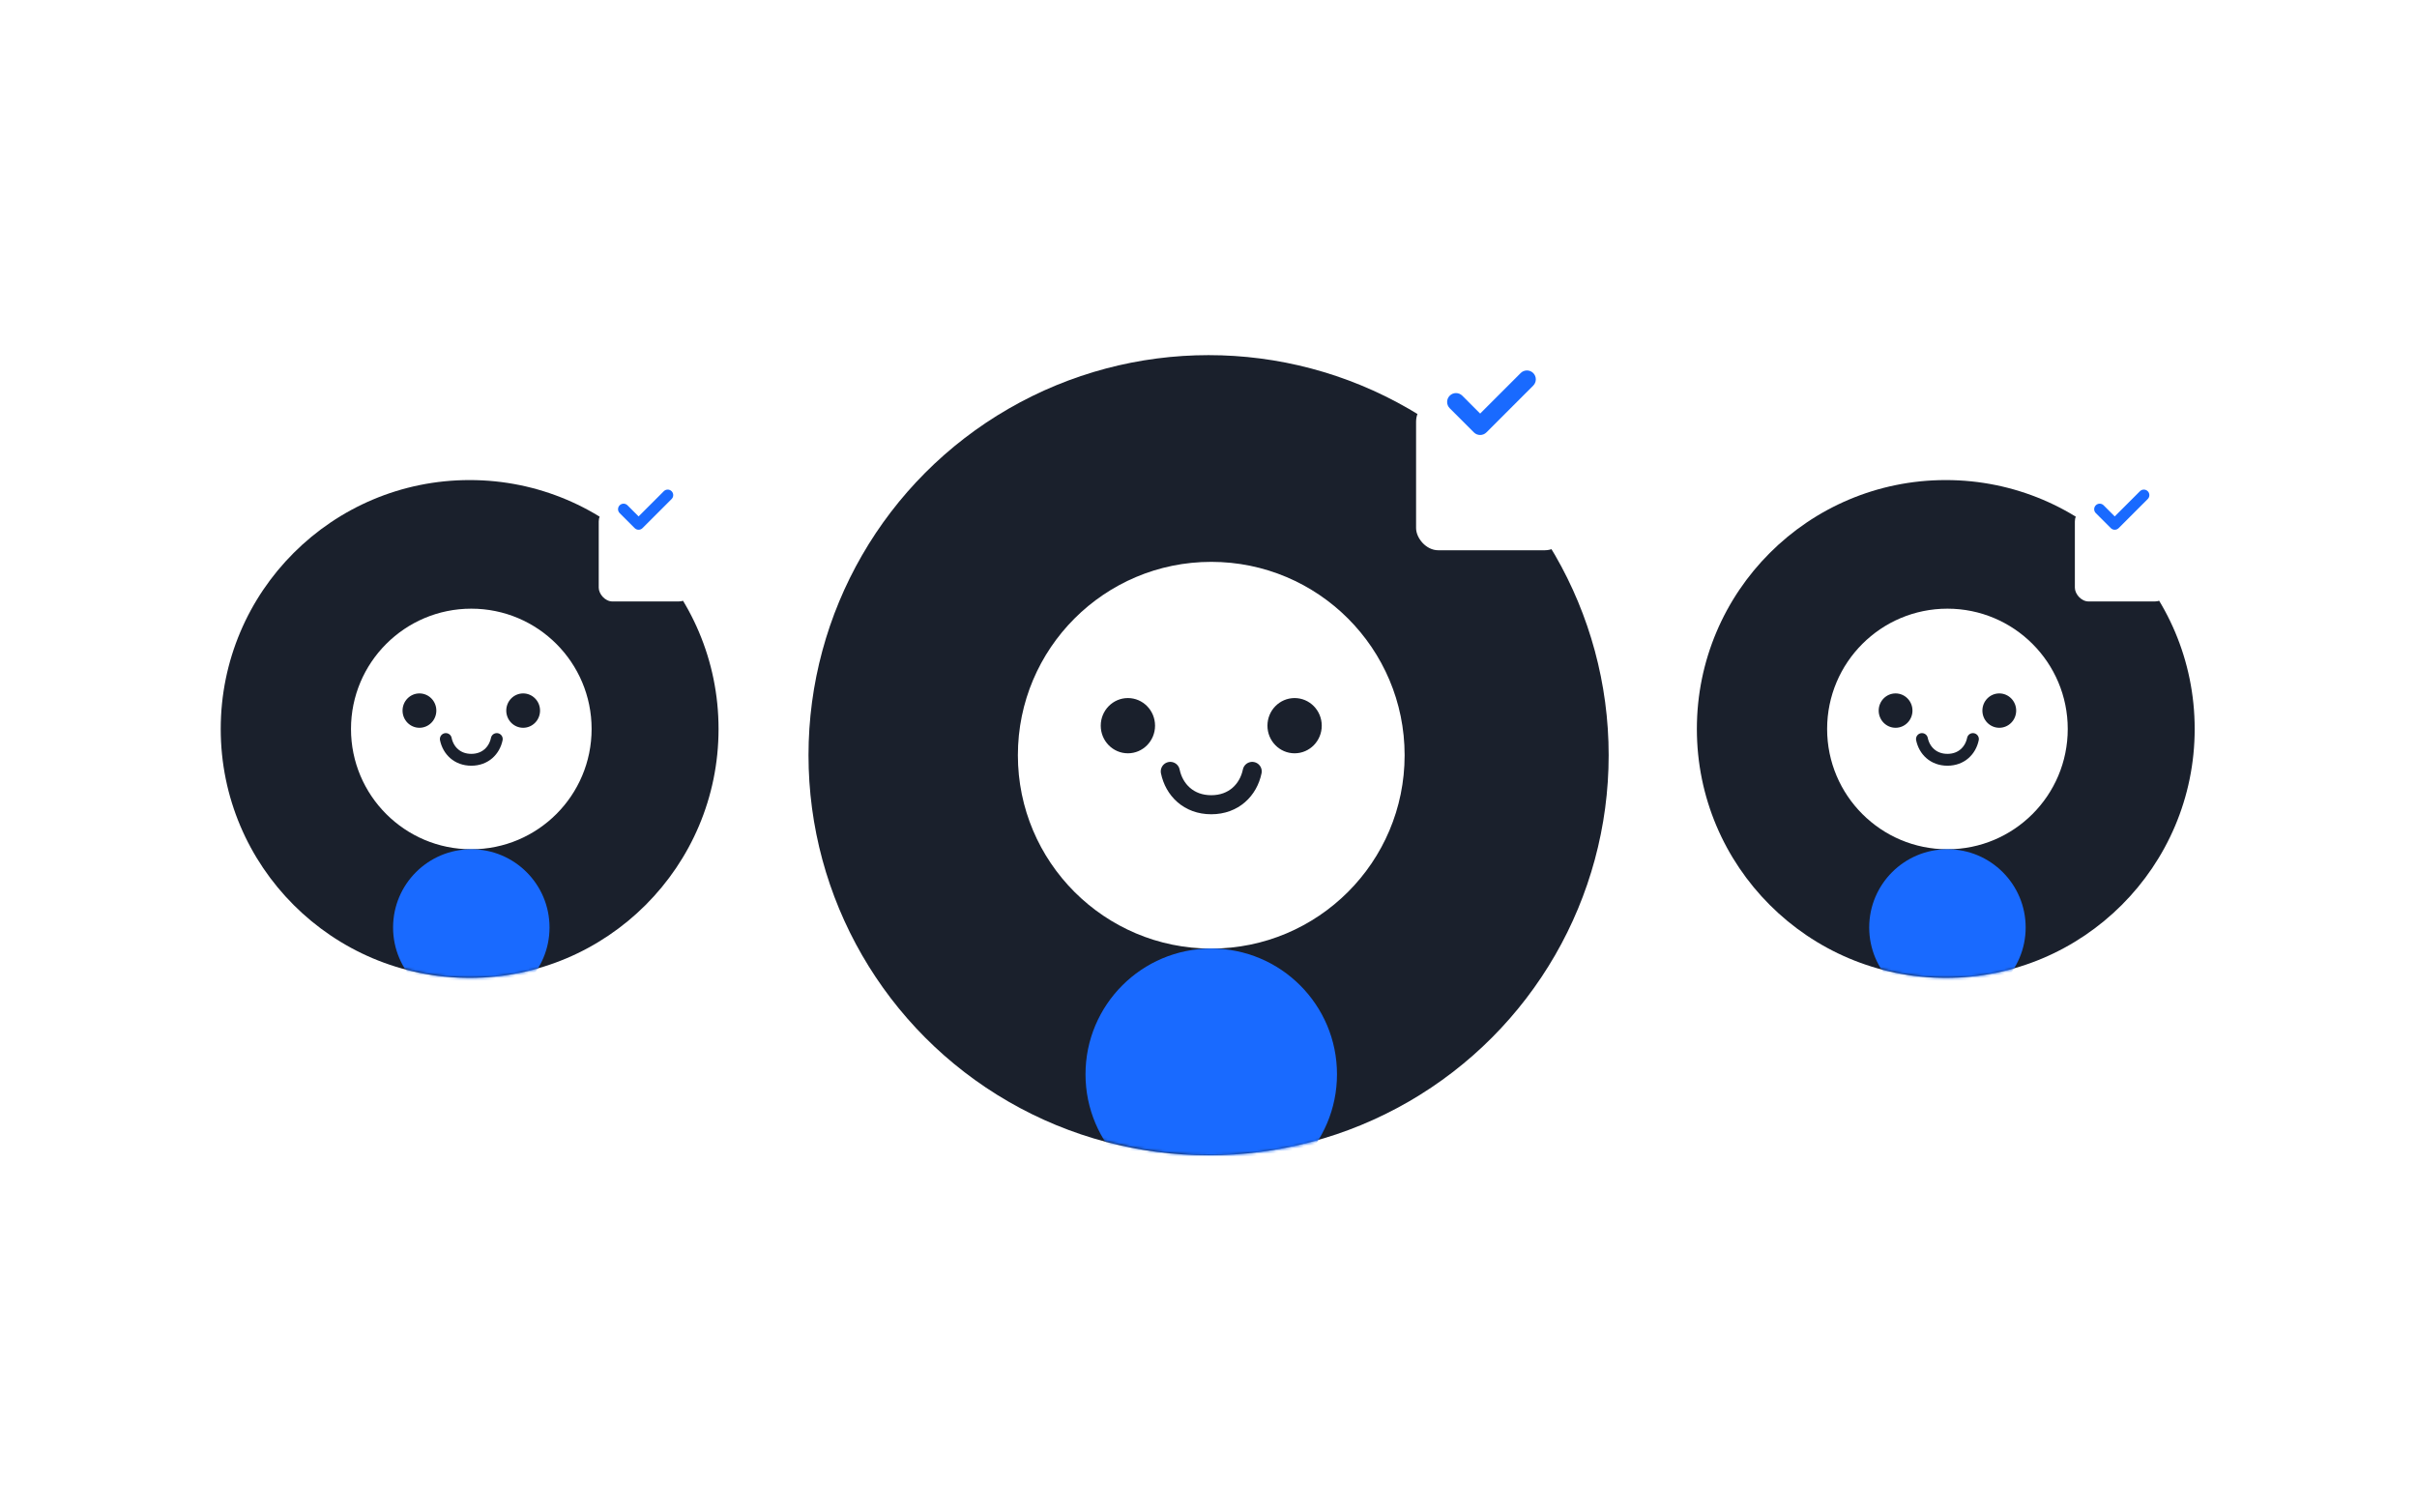 <svg width="876" height="548" viewBox="0 0 876 548" fill="none" xmlns="http://www.w3.org/2000/svg">
<g filter="url(#filter0_d)">
<circle cx="170.213" cy="248.213" r="90.213" fill="#1A202C"/>
<mask id="mask0" mask-type="alpha" maskUnits="userSpaceOnUse" x="80" y="158" width="182" height="181">
<circle cx="170.814" cy="248.213" r="90.213" fill="#1A202C"/>
</mask>
<g mask="url(#mask0)">
<circle cx="170.814" cy="248.218" r="43.603" fill="white"/>
<ellipse cx="152.02" cy="241.557" rx="6.122" ry="6.229" fill="#1A202C"/>
<path d="M180.05 251.865C179.191 256.017 175.915 259.383 170.814 259.383C165.713 259.383 162.437 256.017 161.578 251.865" stroke="#1A202C" stroke-width="4.296" stroke-linecap="round" stroke-linejoin="round"/>
<ellipse cx="189.608" cy="241.557" rx="6.122" ry="6.229" fill="#1A202C"/>
<circle cx="170.814" cy="320.163" r="28.352" fill="#196AFF"/>
</g>
</g>
<g filter="url(#filter1_d)">
<rect x="217" y="168" width="34" height="34" rx="5" fill="white"/>
</g>
<path d="M243.414 180.872L232.863 191.422C232.082 192.203 230.815 192.203 230.033 191.422L224.586 185.975C223.805 185.194 223.805 183.926 224.586 183.145C225.368 182.363 226.635 182.363 227.417 183.144L231.448 187.176L240.583 178.041C241.365 177.259 242.632 177.26 243.414 178.041C244.195 178.823 244.195 180.09 243.414 180.872Z" fill="#196AFF"/>
<g filter="url(#filter2_d)">
<circle cx="705.213" cy="248.213" r="90.213" fill="#1A202C"/>
<mask id="mask1" mask-type="alpha" maskUnits="userSpaceOnUse" x="615" y="158" width="182" height="181">
<circle cx="705.814" cy="248.213" r="90.213" fill="#1A202C"/>
</mask>
<g mask="url(#mask1)">
<circle cx="705.814" cy="248.218" r="43.603" fill="white"/>
<ellipse cx="687.02" cy="241.557" rx="6.122" ry="6.229" fill="#1A202C"/>
<path d="M715.05 251.865C714.191 256.017 710.915 259.383 705.814 259.383C700.713 259.383 697.437 256.017 696.578 251.865" stroke="#1A202C" stroke-width="4.296" stroke-linecap="round" stroke-linejoin="round"/>
<ellipse cx="724.608" cy="241.557" rx="6.122" ry="6.229" fill="#1A202C"/>
<circle cx="705.814" cy="320.163" r="28.352" fill="#196AFF"/>
</g>
</g>
<g filter="url(#filter3_d)">
<rect x="752" y="168" width="34" height="34" rx="5" fill="white"/>
</g>
<path d="M778.414 180.872L767.863 191.422C767.082 192.203 765.815 192.203 765.033 191.422L759.586 185.975C758.805 185.194 758.805 183.926 759.586 183.145C760.368 182.363 761.635 182.363 762.417 183.144L766.448 187.176L775.583 178.041C776.365 177.259 777.632 177.26 778.414 178.041C779.195 178.823 779.195 180.09 778.414 180.872Z" fill="#196AFF"/>
<g filter="url(#filter4_d)">
<circle cx="438.03" cy="248.003" r="145.003" fill="#1A202C"/>
<mask id="mask2" mask-type="alpha" maskUnits="userSpaceOnUse" x="293" y="103" width="291" height="291">
<circle cx="438.997" cy="248.003" r="145.003" fill="#1A202C"/>
</mask>
<g mask="url(#mask2)">
<circle cx="438.997" cy="248.013" r="70.085" fill="white"/>
<ellipse cx="408.787" cy="237.305" rx="9.84" ry="10.012" fill="#1A202C"/>
<path d="M453.842 253.875C452.461 260.549 447.196 265.959 438.997 265.959C430.798 265.959 425.532 260.549 424.151 253.875" stroke="#1A202C" stroke-width="6.905" stroke-linecap="round" stroke-linejoin="round"/>
<ellipse cx="469.205" cy="237.305" rx="9.84" ry="10.012" fill="#1A202C"/>
<circle cx="438.997" cy="363.653" r="45.572" fill="#196AFF"/>
</g>
</g>
<g filter="url(#filter5_d)">
<rect x="513.234" y="119.074" width="54.65" height="54.65" rx="8.037" fill="white"/>
</g>
<path d="M555.69 139.764L538.732 156.721C537.476 157.977 535.439 157.977 534.182 156.721L525.427 147.966C524.171 146.71 524.171 144.673 525.427 143.417C526.684 142.16 528.721 142.16 529.977 143.416L536.457 149.897L551.14 135.214C552.397 133.957 554.434 133.958 555.69 135.214C556.946 136.47 556.946 138.506 555.69 139.764Z" fill="#196AFF"/>
<defs>
<filter id="filter0_d" x="0" y="94" width="340.425" height="340.425" filterUnits="userSpaceOnUse" color-interpolation-filters="sRGB">
<feFlood flood-opacity="0" result="BackgroundImageFix"/>
<feColorMatrix in="SourceAlpha" type="matrix" values="0 0 0 0 0 0 0 0 0 0 0 0 0 0 0 0 0 0 127 0"/>
<feOffset dy="16"/>
<feGaussianBlur stdDeviation="40"/>
<feColorMatrix type="matrix" values="0 0 0 0 0.102 0 0 0 0 0.125 0 0 0 0 0.173 0 0 0 0.15 0"/>
<feBlend mode="normal" in2="BackgroundImageFix" result="effect1_dropShadow"/>
<feBlend mode="normal" in="SourceGraphic" in2="effect1_dropShadow" result="shape"/>
</filter>
<filter id="filter1_d" x="187" y="154" width="94" height="94" filterUnits="userSpaceOnUse" color-interpolation-filters="sRGB">
<feFlood flood-opacity="0" result="BackgroundImageFix"/>
<feColorMatrix in="SourceAlpha" type="matrix" values="0 0 0 0 0 0 0 0 0 0 0 0 0 0 0 0 0 0 127 0"/>
<feOffset dy="16"/>
<feGaussianBlur stdDeviation="15"/>
<feColorMatrix type="matrix" values="0 0 0 0 0.102 0 0 0 0 0.125 0 0 0 0 0.173 0 0 0 0.15 0"/>
<feBlend mode="normal" in2="BackgroundImageFix" result="effect1_dropShadow"/>
<feBlend mode="normal" in="SourceGraphic" in2="effect1_dropShadow" result="shape"/>
</filter>
<filter id="filter2_d" x="535" y="94" width="340.425" height="340.425" filterUnits="userSpaceOnUse" color-interpolation-filters="sRGB">
<feFlood flood-opacity="0" result="BackgroundImageFix"/>
<feColorMatrix in="SourceAlpha" type="matrix" values="0 0 0 0 0 0 0 0 0 0 0 0 0 0 0 0 0 0 127 0"/>
<feOffset dy="16"/>
<feGaussianBlur stdDeviation="40"/>
<feColorMatrix type="matrix" values="0 0 0 0 0.102 0 0 0 0 0.125 0 0 0 0 0.173 0 0 0 0.15 0"/>
<feBlend mode="normal" in2="BackgroundImageFix" result="effect1_dropShadow"/>
<feBlend mode="normal" in="SourceGraphic" in2="effect1_dropShadow" result="shape"/>
</filter>
<filter id="filter3_d" x="722" y="154" width="94" height="94" filterUnits="userSpaceOnUse" color-interpolation-filters="sRGB">
<feFlood flood-opacity="0" result="BackgroundImageFix"/>
<feColorMatrix in="SourceAlpha" type="matrix" values="0 0 0 0 0 0 0 0 0 0 0 0 0 0 0 0 0 0 127 0"/>
<feOffset dy="16"/>
<feGaussianBlur stdDeviation="15"/>
<feColorMatrix type="matrix" values="0 0 0 0 0.102 0 0 0 0 0.125 0 0 0 0 0.173 0 0 0 0.15 0"/>
<feBlend mode="normal" in2="BackgroundImageFix" result="effect1_dropShadow"/>
<feBlend mode="normal" in="SourceGraphic" in2="effect1_dropShadow" result="shape"/>
</filter>
<filter id="filter4_d" x="164.439" y="0.13" width="547.183" height="547.183" filterUnits="userSpaceOnUse" color-interpolation-filters="sRGB">
<feFlood flood-opacity="0" result="BackgroundImageFix"/>
<feColorMatrix in="SourceAlpha" type="matrix" values="0 0 0 0 0 0 0 0 0 0 0 0 0 0 0 0 0 0 127 0"/>
<feOffset dy="25.718"/>
<feGaussianBlur stdDeviation="64.294"/>
<feColorMatrix type="matrix" values="0 0 0 0 0.102 0 0 0 0 0.125 0 0 0 0 0.173 0 0 0 0.15 0"/>
<feBlend mode="normal" in2="BackgroundImageFix" result="effect1_dropShadow"/>
<feBlend mode="normal" in="SourceGraphic" in2="effect1_dropShadow" result="shape"/>
</filter>
<filter id="filter5_d" x="465.013" y="96.571" width="151.091" height="151.091" filterUnits="userSpaceOnUse" color-interpolation-filters="sRGB">
<feFlood flood-opacity="0" result="BackgroundImageFix"/>
<feColorMatrix in="SourceAlpha" type="matrix" values="0 0 0 0 0 0 0 0 0 0 0 0 0 0 0 0 0 0 127 0"/>
<feOffset dy="25.718"/>
<feGaussianBlur stdDeviation="24.11"/>
<feColorMatrix type="matrix" values="0 0 0 0 0.102 0 0 0 0 0.125 0 0 0 0 0.173 0 0 0 0.15 0"/>
<feBlend mode="normal" in2="BackgroundImageFix" result="effect1_dropShadow"/>
<feBlend mode="normal" in="SourceGraphic" in2="effect1_dropShadow" result="shape"/>
</filter>
</defs>
</svg>
